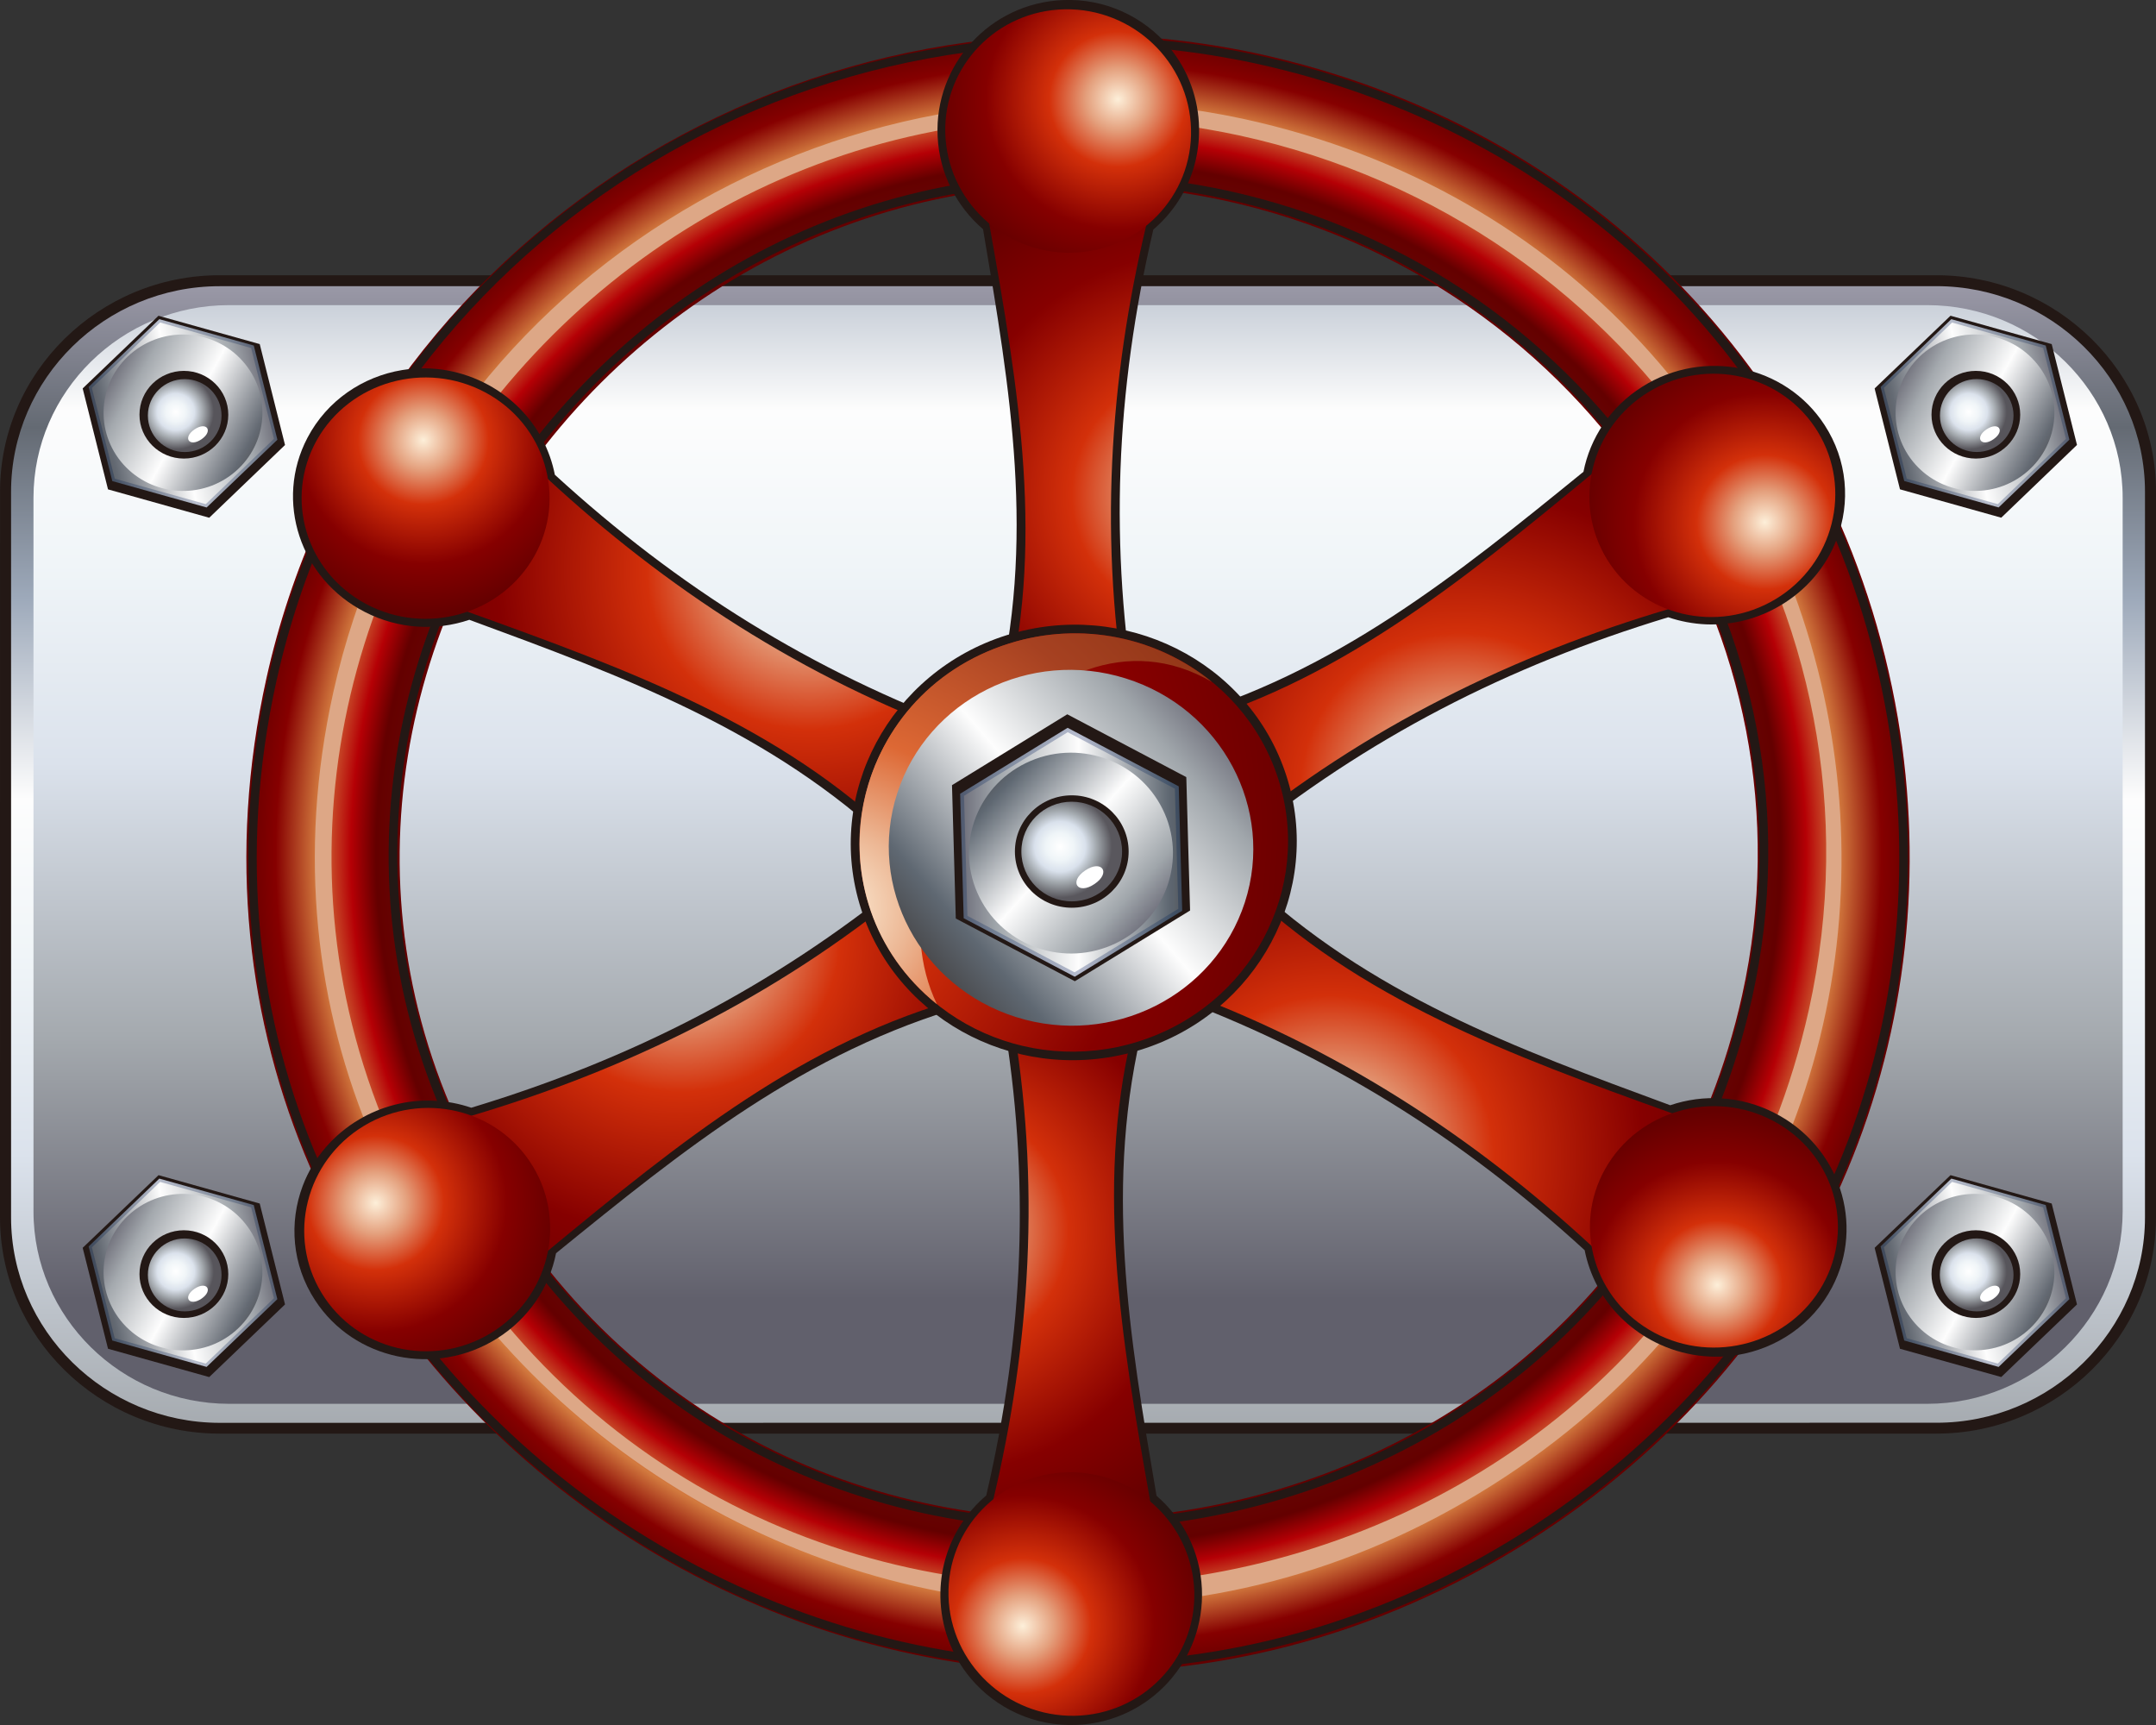 <?xml version="1.0" encoding="UTF-8" standalone="no"?>
<svg
   xmlns:a="http://ns.adobe.com/AdobeSVGViewerExtensions/3.0/"
   xmlns:dc="http://purl.org/dc/elements/1.1/"
   xmlns:cc="http://creativecommons.org/ns#"
   xmlns:rdf="http://www.w3.org/1999/02/22-rdf-syntax-ns#"
   xmlns:svg="http://www.w3.org/2000/svg"
   xmlns="http://www.w3.org/2000/svg"
   xmlns:sodipodi="http://sodipodi.sourceforge.net/DTD/sodipodi-0.dtd"
   xmlns:inkscape="http://www.inkscape.org/namespaces/inkscape"
   version="1.1"
   id="图层_1"
   x="0px"
   y="0px"
   width="45px"
   height="36px"
   viewBox="0 0 45 36"
   enable-background="new 0 0 45 36"
   xml:space="preserve"
   sodipodi:docname="工业管道_31-01.svg"><rect x="0" y="0" width="45" height="36" fill="#333333" stroke="none"/><defs
   id="defs623" /><sodipodi:namedview
   pagecolor="#ffffff"
   bordercolor="#666666"
   borderopacity="1"
   objecttolerance="10"
   gridtolerance="10"
   guidetolerance="10"
   inkscape:pageopacity="0"
   inkscape:pageshadow="2"
   inkscape:window-width="640"
   inkscape:window-height="480"
   id="namedview621" />
<g
   id="g618">
	<g
   id="g290">
		<path
   fill-rule="evenodd"
   clip-rule="evenodd"
   fill="#231815"
   d="M40.414,29.919H4.584C2.063,29.919,0,27.889,0,25.404    l0.001-15.146C0,7.777,2.064,5.744,4.585,5.744h35.829c2.521,0,4.586,2.032,4.586,4.515v15.146    C45,27.889,42.936,29.919,40.414,29.919z"
   id="path2" />
		<linearGradient
   id="SVGID_1_"
   gradientUnits="userSpaceOnUse"
   x1="22.5"
   y1="35.419"
   x2="22.5"
   y2="3.103">
			<stop
   offset="0"
   style="stop-color:#61606C"
   id="stop4" />
			<stop
   offset="0.17"
   style="stop-color:#A4A9AE"
   id="stop6" />
			<stop
   offset="0.35"
   style="stop-color:#DBE2EC"
   id="stop8" />
			<stop
   offset="0.48"
   style="stop-color:#F0F5F8"
   id="stop10" />
			<stop
   offset="0.58"
   style="stop-color:#FDFDFD"
   id="stop12" />
			<stop
   offset="0.71"
   style="stop-color:#9DA9BA"
   id="stop14" />
			<stop
   offset="0.82"
   style="stop-color:#646A73"
   id="stop16" />
			<stop
   offset="1"
   style="stop-color:#CEC5D9"
   id="stop18" />
			<a:midPointStop
   offset="0"
   style="stop-color:#61606C" />
			<a:midPointStop
   offset="0.5"
   style="stop-color:#61606C" />
			<a:midPointStop
   offset="0.17"
   style="stop-color:#A4A9AE" />
			<a:midPointStop
   offset="0.5"
   style="stop-color:#A4A9AE" />
			<a:midPointStop
   offset="0.35"
   style="stop-color:#DBE2EC" />
			<a:midPointStop
   offset="0.5"
   style="stop-color:#DBE2EC" />
			<a:midPointStop
   offset="0.48"
   style="stop-color:#F0F5F8" />
			<a:midPointStop
   offset="0.5"
   style="stop-color:#F0F5F8" />
			<a:midPointStop
   offset="0.58"
   style="stop-color:#FDFDFD" />
			<a:midPointStop
   offset="0.5"
   style="stop-color:#FDFDFD" />
			<a:midPointStop
   offset="0.71"
   style="stop-color:#9DA9BA" />
			<a:midPointStop
   offset="0.5"
   style="stop-color:#9DA9BA" />
			<a:midPointStop
   offset="0.82"
   style="stop-color:#646A73" />
			<a:midPointStop
   offset="0.5"
   style="stop-color:#646A73" />
			<a:midPointStop
   offset="1"
   style="stop-color:#CEC5D9" />
		</linearGradient>
		<path
   fill-rule="evenodd"
   clip-rule="evenodd"
   fill="url(#SVGID_1_)"
   d="M40.415,5.972L4.585,5.973    C2.191,5.972,0.232,7.9,0.231,10.26v15.145c0,2.358,1.961,4.287,4.355,4.289l35.83-0.002c2.395,0.002,4.354-1.929,4.354-4.287    V10.26C44.77,7.901,42.811,5.973,40.415,5.972z"
   id="path21" />
		<linearGradient
   id="SVGID_2_"
   gradientUnits="userSpaceOnUse"
   x1="22.5"
   y1="27.116"
   x2="22.5"
   y2="-4.864">
			<stop
   offset="0"
   style="stop-color:#61606C"
   id="stop23" />
			<stop
   offset="0.17"
   style="stop-color:#A4A9AE"
   id="stop25" />
			<stop
   offset="0.35"
   style="stop-color:#DBE2EC"
   id="stop27" />
			<stop
   offset="0.48"
   style="stop-color:#F0F5F8"
   id="stop29" />
			<stop
   offset="0.58"
   style="stop-color:#FDFDFD"
   id="stop31" />
			<stop
   offset="0.71"
   style="stop-color:#9DA9BA"
   id="stop33" />
			<stop
   offset="0.82"
   style="stop-color:#646A73"
   id="stop35" />
			<stop
   offset="1"
   style="stop-color:#CEC5D9"
   id="stop37" />
			<a:midPointStop
   offset="0"
   style="stop-color:#61606C" />
			<a:midPointStop
   offset="0.5"
   style="stop-color:#61606C" />
			<a:midPointStop
   offset="0.17"
   style="stop-color:#A4A9AE" />
			<a:midPointStop
   offset="0.5"
   style="stop-color:#A4A9AE" />
			<a:midPointStop
   offset="0.35"
   style="stop-color:#DBE2EC" />
			<a:midPointStop
   offset="0.5"
   style="stop-color:#DBE2EC" />
			<a:midPointStop
   offset="0.48"
   style="stop-color:#F0F5F8" />
			<a:midPointStop
   offset="0.5"
   style="stop-color:#F0F5F8" />
			<a:midPointStop
   offset="0.58"
   style="stop-color:#FDFDFD" />
			<a:midPointStop
   offset="0.5"
   style="stop-color:#FDFDFD" />
			<a:midPointStop
   offset="0.71"
   style="stop-color:#9DA9BA" />
			<a:midPointStop
   offset="0.5"
   style="stop-color:#9DA9BA" />
			<a:midPointStop
   offset="0.82"
   style="stop-color:#646A73" />
			<a:midPointStop
   offset="0.5"
   style="stop-color:#646A73" />
			<a:midPointStop
   offset="1"
   style="stop-color:#CEC5D9" />
		</linearGradient>
		<path
   fill-rule="evenodd"
   clip-rule="evenodd"
   fill="url(#SVGID_2_)"
   d="M40.224,29.297H4.779    c-2.244-0.002-4.081-1.807-4.08-4.018l0-14.894c0-2.209,1.836-4.017,4.081-4.017h35.445c2.243,0,4.079,1.808,4.079,4.017v14.894    C44.303,27.49,42.467,29.297,40.224,29.297z"
   id="path40" />
		<g
   id="g102">
			<g
   id="g83">
				<path
   fill-rule="evenodd"
   clip-rule="evenodd"
   fill="#231815"
   d="M39.128,8.106l1.583-1.517l2.112,0.592l0.528,2.105      l-1.581,1.518l-2.114-0.592l-0.009-0.038c-0.17-0.677-0.339-1.354-0.511-2.031L39.128,8.106z"
   id="path42" />
				<linearGradient
   id="SVGID_3_"
   gradientUnits="userSpaceOnUse"
   x1="43.231"
   y1="8.199"
   x2="38.794"
   y2="9.143">
					<stop
   offset="0"
   style="stop-color:#434A5D"
   id="stop44" />
					<stop
   offset="0.17"
   style="stop-color:#798394"
   id="stop46" />
					<stop
   offset="0.48"
   style="stop-color:#B9BFCE"
   id="stop48" />
					<stop
   offset="0.82"
   style="stop-color:#455164"
   id="stop50" />
					<stop
   offset="1"
   style="stop-color:#2B272C"
   id="stop52" />
					<a:midPointStop
   offset="0"
   style="stop-color:#434A5D" />
					<a:midPointStop
   offset="0.5"
   style="stop-color:#434A5D" />
					<a:midPointStop
   offset="0.17"
   style="stop-color:#798394" />
					<a:midPointStop
   offset="0.5"
   style="stop-color:#798394" />
					<a:midPointStop
   offset="0.48"
   style="stop-color:#B9BFCE" />
					<a:midPointStop
   offset="0.5"
   style="stop-color:#B9BFCE" />
					<a:midPointStop
   offset="0.82"
   style="stop-color:#455164" />
					<a:midPointStop
   offset="0.5"
   style="stop-color:#455164" />
					<a:midPointStop
   offset="1"
   style="stop-color:#2B272C" />
				</linearGradient>
				<path
   fill-rule="evenodd"
   clip-rule="evenodd"
   fill="url(#SVGID_3_)"
   d="M39.252,8.075l1.476-1.414l1.97,0.55l0.494,1.965      l-1.477,1.414l-1.97-0.551l-0.009-0.035c-0.158-0.632-0.316-1.264-0.477-1.896L39.252,8.075z"
   id="path55" />
				<linearGradient
   id="SVGID_4_"
   gradientUnits="userSpaceOnUse"
   x1="43.16"
   y1="8.215"
   x2="38.88"
   y2="9.125">
					<stop
   offset="0"
   style="stop-color:#61606C"
   id="stop57" />
					<stop
   offset="0.17"
   style="stop-color:#A4A9AE"
   id="stop59" />
					<stop
   offset="0.48"
   style="stop-color:#FDFDFD"
   id="stop61" />
					<stop
   offset="0.82"
   style="stop-color:#646A73"
   id="stop63" />
					<stop
   offset="1"
   style="stop-color:#3E3A39"
   id="stop65" />
					<a:midPointStop
   offset="0"
   style="stop-color:#61606C" />
					<a:midPointStop
   offset="0.5"
   style="stop-color:#61606C" />
					<a:midPointStop
   offset="0.17"
   style="stop-color:#A4A9AE" />
					<a:midPointStop
   offset="0.5"
   style="stop-color:#A4A9AE" />
					<a:midPointStop
   offset="0.48"
   style="stop-color:#FDFDFD" />
					<a:midPointStop
   offset="0.5"
   style="stop-color:#FDFDFD" />
					<a:midPointStop
   offset="0.82"
   style="stop-color:#646A73" />
					<a:midPointStop
   offset="0.5"
   style="stop-color:#646A73" />
					<a:midPointStop
   offset="1"
   style="stop-color:#3E3A39" />
				</linearGradient>
				<path
   fill-rule="evenodd"
   clip-rule="evenodd"
   fill="url(#SVGID_4_)"
   d="M39.32,8.095l1.424-1.363l1.901,0.53l0.476,1.896      l-1.423,1.363L39.797,9.99C39.616,9.268,39.509,8.838,39.32,8.095z"
   id="path68" />
				<linearGradient
   id="SVGID_5_"
   gradientUnits="userSpaceOnUse"
   x1="39.598"
   y1="7.712"
   x2="43.188"
   y2="9.702">
					<stop
   offset="0"
   style="stop-color:#61606C"
   id="stop70" />
					<stop
   offset="0.17"
   style="stop-color:#A4A9AE"
   id="stop72" />
					<stop
   offset="0.48"
   style="stop-color:#FDFDFD"
   id="stop74" />
					<stop
   offset="0.82"
   style="stop-color:#646A73"
   id="stop76" />
					<stop
   offset="1"
   style="stop-color:#3E3A39"
   id="stop78" />
					<a:midPointStop
   offset="0"
   style="stop-color:#61606C" />
					<a:midPointStop
   offset="0.5"
   style="stop-color:#61606C" />
					<a:midPointStop
   offset="0.17"
   style="stop-color:#A4A9AE" />
					<a:midPointStop
   offset="0.5"
   style="stop-color:#A4A9AE" />
					<a:midPointStop
   offset="0.48"
   style="stop-color:#FDFDFD" />
					<a:midPointStop
   offset="0.5"
   style="stop-color:#FDFDFD" />
					<a:midPointStop
   offset="0.82"
   style="stop-color:#646A73" />
					<a:midPointStop
   offset="0.5"
   style="stop-color:#646A73" />
					<a:midPointStop
   offset="1"
   style="stop-color:#3E3A39" />
				</linearGradient>
				<path
   fill-rule="evenodd"
   clip-rule="evenodd"
   fill="url(#SVGID_5_)"
   d="M42.251,9.892c-0.716,0.56-1.759,0.441-2.328-0.264      c-0.568-0.706-0.447-1.733,0.268-2.294c0.719-0.561,1.76-0.442,2.331,0.265C43.09,8.306,42.969,9.332,42.251,9.892z"
   id="path81" />
			</g>
			<ellipse
   fill-rule="evenodd"
   clip-rule="evenodd"
   fill="#231815"
   cx="41.24"
   cy="8.655"
   rx="0.926"
   ry="0.915"
   id="ellipse85" />
			
				<radialGradient
   id="SVGID_6_"
   cx="38.393"
   cy="8.529"
   r="0.783"
   gradientTransform="matrix(1.012 0 0 0.996 2.238 0.102)"
   gradientUnits="userSpaceOnUse">
				<stop
   offset="0"
   style="stop-color:#FFFFFF"
   id="stop87" />
				<stop
   offset="0.27"
   style="stop-color:#F0F5F8"
   id="stop89" />
				<stop
   offset="0.49"
   style="stop-color:#DBE2EC"
   id="stop91" />
				<stop
   offset="0.71"
   style="stop-color:#A4A9AE"
   id="stop93" />
				<stop
   offset="1"
   style="stop-color:#57555B"
   id="stop95" />
				<a:midPointStop
   offset="0"
   style="stop-color:#FFFFFF" />
				<a:midPointStop
   offset="0.5"
   style="stop-color:#FFFFFF" />
				<a:midPointStop
   offset="0.27"
   style="stop-color:#F0F5F8" />
				<a:midPointStop
   offset="0.5"
   style="stop-color:#F0F5F8" />
				<a:midPointStop
   offset="0.49"
   style="stop-color:#DBE2EC" />
				<a:midPointStop
   offset="0.5"
   style="stop-color:#DBE2EC" />
				<a:midPointStop
   offset="0.71"
   style="stop-color:#A4A9AE" />
				<a:midPointStop
   offset="0.5"
   style="stop-color:#A4A9AE" />
				<a:midPointStop
   offset="1"
   style="stop-color:#57555B" />
			</radialGradient>
			<ellipse
   fill-rule="evenodd"
   clip-rule="evenodd"
   fill="url(#SVGID_6_)"
   cx="41.258"
   cy="8.672"
   rx="0.768"
   ry="0.761"
   id="ellipse98" />
			<path
   fill-rule="evenodd"
   clip-rule="evenodd"
   fill="#FFFFFF"
   d="M41.606,9.168c0.254-0.174,0.11-0.38-0.146-0.206     C41.207,9.134,41.352,9.34,41.606,9.168z"
   id="path100" />
		</g>
		<g
   id="g164">
			<g
   id="g145">
				<path
   fill-rule="evenodd"
   clip-rule="evenodd"
   fill="#231815"
   d="M39.128,26.041l1.583-1.516l2.112,0.592l0.528,2.106      l-1.581,1.515l-2.114-0.59l-0.009-0.038c-0.169-0.679-0.339-1.355-0.51-2.03L39.128,26.041z"
   id="path104" />
				<linearGradient
   id="SVGID_7_"
   gradientUnits="userSpaceOnUse"
   x1="43.231"
   y1="26.134"
   x2="38.794"
   y2="27.077">
					<stop
   offset="0"
   style="stop-color:#434A5D"
   id="stop106" />
					<stop
   offset="0.17"
   style="stop-color:#798394"
   id="stop108" />
					<stop
   offset="0.48"
   style="stop-color:#B9BFCE"
   id="stop110" />
					<stop
   offset="0.82"
   style="stop-color:#455164"
   id="stop112" />
					<stop
   offset="1"
   style="stop-color:#2B272C"
   id="stop114" />
					<a:midPointStop
   offset="0"
   style="stop-color:#434A5D" />
					<a:midPointStop
   offset="0.5"
   style="stop-color:#434A5D" />
					<a:midPointStop
   offset="0.17"
   style="stop-color:#798394" />
					<a:midPointStop
   offset="0.5"
   style="stop-color:#798394" />
					<a:midPointStop
   offset="0.48"
   style="stop-color:#B9BFCE" />
					<a:midPointStop
   offset="0.5"
   style="stop-color:#B9BFCE" />
					<a:midPointStop
   offset="0.82"
   style="stop-color:#455164" />
					<a:midPointStop
   offset="0.5"
   style="stop-color:#455164" />
					<a:midPointStop
   offset="1"
   style="stop-color:#2B272C" />
				</linearGradient>
				<path
   fill-rule="evenodd"
   clip-rule="evenodd"
   fill="url(#SVGID_7_)"
   d="M39.251,26.013l1.478-1.416l1.969,0.552l0.494,1.964      l-1.477,1.414l-1.97-0.551l-0.009-0.036c-0.158-0.631-0.316-1.263-0.477-1.895L39.251,26.013z"
   id="path117" />
				<linearGradient
   id="SVGID_8_"
   gradientUnits="userSpaceOnUse"
   x1="43.159"
   y1="26.149"
   x2="38.879"
   y2="27.059">
					<stop
   offset="0"
   style="stop-color:#61606C"
   id="stop119" />
					<stop
   offset="0.17"
   style="stop-color:#A4A9AE"
   id="stop121" />
					<stop
   offset="0.48"
   style="stop-color:#FDFDFD"
   id="stop123" />
					<stop
   offset="0.82"
   style="stop-color:#646A73"
   id="stop125" />
					<stop
   offset="1"
   style="stop-color:#3E3A39"
   id="stop127" />
					<a:midPointStop
   offset="0"
   style="stop-color:#61606C" />
					<a:midPointStop
   offset="0.5"
   style="stop-color:#61606C" />
					<a:midPointStop
   offset="0.17"
   style="stop-color:#A4A9AE" />
					<a:midPointStop
   offset="0.5"
   style="stop-color:#A4A9AE" />
					<a:midPointStop
   offset="0.48"
   style="stop-color:#FDFDFD" />
					<a:midPointStop
   offset="0.5"
   style="stop-color:#FDFDFD" />
					<a:midPointStop
   offset="0.82"
   style="stop-color:#646A73" />
					<a:midPointStop
   offset="0.5"
   style="stop-color:#646A73" />
					<a:midPointStop
   offset="1"
   style="stop-color:#3E3A39" />
				</linearGradient>
				<path
   fill-rule="evenodd"
   clip-rule="evenodd"
   fill="url(#SVGID_8_)"
   d="M39.32,26.031l1.424-1.365l1.9,0.531l0.477,1.896      l-1.423,1.364l-1.901-0.529C39.616,27.204,39.509,26.772,39.32,26.031z"
   id="path130" />
				<linearGradient
   id="SVGID_9_"
   gradientUnits="userSpaceOnUse"
   x1="39.599"
   y1="25.648"
   x2="43.187"
   y2="27.638">
					<stop
   offset="0"
   style="stop-color:#61606C"
   id="stop132" />
					<stop
   offset="0.17"
   style="stop-color:#A4A9AE"
   id="stop134" />
					<stop
   offset="0.48"
   style="stop-color:#FDFDFD"
   id="stop136" />
					<stop
   offset="0.82"
   style="stop-color:#646A73"
   id="stop138" />
					<stop
   offset="1"
   style="stop-color:#3E3A39"
   id="stop140" />
					<a:midPointStop
   offset="0"
   style="stop-color:#61606C" />
					<a:midPointStop
   offset="0.5"
   style="stop-color:#61606C" />
					<a:midPointStop
   offset="0.17"
   style="stop-color:#A4A9AE" />
					<a:midPointStop
   offset="0.5"
   style="stop-color:#A4A9AE" />
					<a:midPointStop
   offset="0.48"
   style="stop-color:#FDFDFD" />
					<a:midPointStop
   offset="0.5"
   style="stop-color:#FDFDFD" />
					<a:midPointStop
   offset="0.82"
   style="stop-color:#646A73" />
					<a:midPointStop
   offset="0.5"
   style="stop-color:#646A73" />
					<a:midPointStop
   offset="1"
   style="stop-color:#3E3A39" />
				</linearGradient>
				<path
   fill-rule="evenodd"
   clip-rule="evenodd"
   fill="url(#SVGID_9_)"
   d="M42.25,27.827c-0.715,0.56-1.758,0.442-2.327-0.265      c-0.568-0.706-0.447-1.731,0.268-2.293c0.719-0.56,1.76-0.442,2.33,0.266C43.089,26.239,42.969,27.266,42.25,27.827z"
   id="path143" />
			</g>
			<ellipse
   fill-rule="evenodd"
   clip-rule="evenodd"
   fill="#231815"
   cx="41.24"
   cy="26.59"
   rx="0.926"
   ry="0.915"
   id="ellipse147" />
			
				<radialGradient
   id="SVGID_10_"
   cx="38.393"
   cy="26.539"
   r="0.783"
   gradientTransform="matrix(1.012 0 0 0.996 2.238 0.102)"
   gradientUnits="userSpaceOnUse">
				<stop
   offset="0"
   style="stop-color:#FFFFFF"
   id="stop149" />
				<stop
   offset="0.27"
   style="stop-color:#F0F5F8"
   id="stop151" />
				<stop
   offset="0.49"
   style="stop-color:#DBE2EC"
   id="stop153" />
				<stop
   offset="0.71"
   style="stop-color:#A4A9AE"
   id="stop155" />
				<stop
   offset="1"
   style="stop-color:#57555B"
   id="stop157" />
				<a:midPointStop
   offset="0"
   style="stop-color:#FFFFFF" />
				<a:midPointStop
   offset="0.5"
   style="stop-color:#FFFFFF" />
				<a:midPointStop
   offset="0.27"
   style="stop-color:#F0F5F8" />
				<a:midPointStop
   offset="0.5"
   style="stop-color:#F0F5F8" />
				<a:midPointStop
   offset="0.49"
   style="stop-color:#DBE2EC" />
				<a:midPointStop
   offset="0.5"
   style="stop-color:#DBE2EC" />
				<a:midPointStop
   offset="0.71"
   style="stop-color:#A4A9AE" />
				<a:midPointStop
   offset="0.5"
   style="stop-color:#A4A9AE" />
				<a:midPointStop
   offset="1"
   style="stop-color:#57555B" />
			</radialGradient>
			<path
   fill-rule="evenodd"
   clip-rule="evenodd"
   fill="url(#SVGID_10_)"
   d="M41.257,27.368c0.425,0.001,0.769-0.338,0.769-0.761     c0-0.417-0.344-0.762-0.768-0.762c-0.427,0-0.771,0.341-0.771,0.759C40.487,27.025,40.832,27.367,41.257,27.368z"
   id="path160" />
			<path
   fill-rule="evenodd"
   clip-rule="evenodd"
   fill="#FFFFFF"
   d="M41.607,27.103c0.253-0.173,0.109-0.381-0.146-0.205     C41.207,27.069,41.352,27.273,41.607,27.103z"
   id="path162" />
		</g>
		<g
   id="g226">
			<g
   id="g207">
				<path
   fill-rule="evenodd"
   clip-rule="evenodd"
   fill="#231815"
   d="M1.726,26.041l1.583-1.516l2.112,0.592l0.528,2.106      l-1.582,1.516l-2.112-0.591l-0.01-0.038c-0.169-0.679-0.339-1.355-0.51-2.032L1.726,26.041z"
   id="path166" />
				<linearGradient
   id="SVGID_11_"
   gradientUnits="userSpaceOnUse"
   x1="5.829"
   y1="26.135"
   x2="1.393"
   y2="27.078">
					<stop
   offset="0"
   style="stop-color:#434A5D"
   id="stop168" />
					<stop
   offset="0.17"
   style="stop-color:#798394"
   id="stop170" />
					<stop
   offset="0.48"
   style="stop-color:#B9BFCE"
   id="stop172" />
					<stop
   offset="0.82"
   style="stop-color:#455164"
   id="stop174" />
					<stop
   offset="1"
   style="stop-color:#2B272C"
   id="stop176" />
					<a:midPointStop
   offset="0"
   style="stop-color:#434A5D" />
					<a:midPointStop
   offset="0.5"
   style="stop-color:#434A5D" />
					<a:midPointStop
   offset="0.17"
   style="stop-color:#798394" />
					<a:midPointStop
   offset="0.5"
   style="stop-color:#798394" />
					<a:midPointStop
   offset="0.48"
   style="stop-color:#B9BFCE" />
					<a:midPointStop
   offset="0.5"
   style="stop-color:#B9BFCE" />
					<a:midPointStop
   offset="0.82"
   style="stop-color:#455164" />
					<a:midPointStop
   offset="0.5"
   style="stop-color:#455164" />
					<a:midPointStop
   offset="1"
   style="stop-color:#2B272C" />
				</linearGradient>
				<path
   fill-rule="evenodd"
   clip-rule="evenodd"
   fill="url(#SVGID_11_)"
   d="M1.85,26.013l1.475-1.416l1.971,0.552l0.493,1.964      l-1.477,1.414l-1.97-0.551l-0.008-0.036c-0.158-0.631-0.316-1.263-0.476-1.895L1.85,26.013z"
   id="path179" />
				<linearGradient
   id="SVGID_12_"
   gradientUnits="userSpaceOnUse"
   x1="5.759"
   y1="26.149"
   x2="1.478"
   y2="27.059">
					<stop
   offset="0"
   style="stop-color:#61606C"
   id="stop181" />
					<stop
   offset="0.17"
   style="stop-color:#A4A9AE"
   id="stop183" />
					<stop
   offset="0.48"
   style="stop-color:#FDFDFD"
   id="stop185" />
					<stop
   offset="0.82"
   style="stop-color:#646A73"
   id="stop187" />
					<stop
   offset="1"
   style="stop-color:#3E3A39"
   id="stop189" />
					<a:midPointStop
   offset="0"
   style="stop-color:#61606C" />
					<a:midPointStop
   offset="0.5"
   style="stop-color:#61606C" />
					<a:midPointStop
   offset="0.17"
   style="stop-color:#A4A9AE" />
					<a:midPointStop
   offset="0.5"
   style="stop-color:#A4A9AE" />
					<a:midPointStop
   offset="0.48"
   style="stop-color:#FDFDFD" />
					<a:midPointStop
   offset="0.5"
   style="stop-color:#FDFDFD" />
					<a:midPointStop
   offset="0.82"
   style="stop-color:#646A73" />
					<a:midPointStop
   offset="0.5"
   style="stop-color:#646A73" />
					<a:midPointStop
   offset="1"
   style="stop-color:#3E3A39" />
				</linearGradient>
				<path
   fill-rule="evenodd"
   clip-rule="evenodd"
   fill="url(#SVGID_12_)"
   d="M1.918,26.031l1.424-1.365l1.9,0.531l0.476,1.896      l-1.423,1.364l-1.901-0.529C2.215,27.204,2.107,26.772,1.918,26.031z"
   id="path192" />
				<linearGradient
   id="SVGID_13_"
   gradientUnits="userSpaceOnUse"
   x1="2.196"
   y1="25.648"
   x2="5.786"
   y2="27.639">
					<stop
   offset="0"
   style="stop-color:#61606C"
   id="stop194" />
					<stop
   offset="0.17"
   style="stop-color:#A4A9AE"
   id="stop196" />
					<stop
   offset="0.48"
   style="stop-color:#FDFDFD"
   id="stop198" />
					<stop
   offset="0.82"
   style="stop-color:#646A73"
   id="stop200" />
					<stop
   offset="1"
   style="stop-color:#3E3A39"
   id="stop202" />
					<a:midPointStop
   offset="0"
   style="stop-color:#61606C" />
					<a:midPointStop
   offset="0.5"
   style="stop-color:#61606C" />
					<a:midPointStop
   offset="0.17"
   style="stop-color:#A4A9AE" />
					<a:midPointStop
   offset="0.5"
   style="stop-color:#A4A9AE" />
					<a:midPointStop
   offset="0.48"
   style="stop-color:#FDFDFD" />
					<a:midPointStop
   offset="0.5"
   style="stop-color:#FDFDFD" />
					<a:midPointStop
   offset="0.82"
   style="stop-color:#646A73" />
					<a:midPointStop
   offset="0.5"
   style="stop-color:#646A73" />
					<a:midPointStop
   offset="1"
   style="stop-color:#3E3A39" />
				</linearGradient>
				<path
   fill-rule="evenodd"
   clip-rule="evenodd"
   fill="url(#SVGID_13_)"
   d="M4.85,27.827c-0.717,0.562-1.759,0.442-2.33-0.265      c-0.568-0.706-0.448-1.731,0.27-2.293c0.718-0.56,1.759-0.442,2.328,0.266C5.687,26.239,5.566,27.266,4.85,27.827z"
   id="path205" />
			</g>
			<ellipse
   fill-rule="evenodd"
   clip-rule="evenodd"
   fill="#231815"
   cx="3.838"
   cy="26.59"
   rx="0.927"
   ry="0.915"
   id="ellipse209" />
			
				<radialGradient
   id="SVGID_14_"
   cx="1.416"
   cy="26.539"
   r="0.783"
   gradientTransform="matrix(1.012 0 0 0.996 2.238 0.102)"
   gradientUnits="userSpaceOnUse">
				<stop
   offset="0"
   style="stop-color:#FFFFFF"
   id="stop211" />
				<stop
   offset="0.27"
   style="stop-color:#F0F5F8"
   id="stop213" />
				<stop
   offset="0.49"
   style="stop-color:#DBE2EC"
   id="stop215" />
				<stop
   offset="0.71"
   style="stop-color:#A4A9AE"
   id="stop217" />
				<stop
   offset="1"
   style="stop-color:#57555B"
   id="stop219" />
				<a:midPointStop
   offset="0"
   style="stop-color:#FFFFFF" />
				<a:midPointStop
   offset="0.5"
   style="stop-color:#FFFFFF" />
				<a:midPointStop
   offset="0.27"
   style="stop-color:#F0F5F8" />
				<a:midPointStop
   offset="0.5"
   style="stop-color:#F0F5F8" />
				<a:midPointStop
   offset="0.49"
   style="stop-color:#DBE2EC" />
				<a:midPointStop
   offset="0.5"
   style="stop-color:#DBE2EC" />
				<a:midPointStop
   offset="0.71"
   style="stop-color:#A4A9AE" />
				<a:midPointStop
   offset="0.5"
   style="stop-color:#A4A9AE" />
				<a:midPointStop
   offset="1"
   style="stop-color:#57555B" />
			</radialGradient>
			<ellipse
   fill-rule="evenodd"
   clip-rule="evenodd"
   fill="url(#SVGID_14_)"
   cx="3.855"
   cy="26.607"
   rx="0.769"
   ry="0.761"
   id="ellipse222" />
			<path
   fill-rule="evenodd"
   clip-rule="evenodd"
   fill="#FFFFFF"
   d="M4.205,27.103c0.253-0.173,0.111-0.379-0.145-0.207     C3.805,27.069,3.949,27.273,4.205,27.103z"
   id="path224" />
		</g>
		<g
   id="g288">
			<g
   id="g269">
				<path
   fill-rule="evenodd"
   clip-rule="evenodd"
   fill="#231815"
   d="M1.726,8.106L3.308,6.59l2.113,0.591l0.528,2.106l-1.582,1.518      l-2.113-0.592l-0.009-0.038c-0.169-0.677-0.339-1.354-0.51-2.031L1.726,8.106z"
   id="path228" />
				<linearGradient
   id="SVGID_15_"
   gradientUnits="userSpaceOnUse"
   x1="5.829"
   y1="8.198"
   x2="1.393"
   y2="9.141">
					<stop
   offset="0"
   style="stop-color:#434A5D"
   id="stop230" />
					<stop
   offset="0.17"
   style="stop-color:#798394"
   id="stop232" />
					<stop
   offset="0.48"
   style="stop-color:#B9BFCE"
   id="stop234" />
					<stop
   offset="0.82"
   style="stop-color:#455164"
   id="stop236" />
					<stop
   offset="1"
   style="stop-color:#2B272C"
   id="stop238" />
					<a:midPointStop
   offset="0"
   style="stop-color:#434A5D" />
					<a:midPointStop
   offset="0.5"
   style="stop-color:#434A5D" />
					<a:midPointStop
   offset="0.17"
   style="stop-color:#798394" />
					<a:midPointStop
   offset="0.5"
   style="stop-color:#798394" />
					<a:midPointStop
   offset="0.48"
   style="stop-color:#B9BFCE" />
					<a:midPointStop
   offset="0.5"
   style="stop-color:#B9BFCE" />
					<a:midPointStop
   offset="0.82"
   style="stop-color:#455164" />
					<a:midPointStop
   offset="0.5"
   style="stop-color:#455164" />
					<a:midPointStop
   offset="1"
   style="stop-color:#2B272C" />
				</linearGradient>
				<path
   fill-rule="evenodd"
   clip-rule="evenodd"
   fill="url(#SVGID_15_)"
   d="M1.85,8.075l1.476-1.414l1.971,0.55L5.79,9.177      l-1.477,1.414l-1.97-0.551l-0.008-0.035C2.176,9.373,2.018,8.741,1.858,8.109L1.85,8.075z"
   id="path241" />
				<linearGradient
   id="SVGID_16_"
   gradientUnits="userSpaceOnUse"
   x1="5.758"
   y1="8.213"
   x2="1.477"
   y2="9.123">
					<stop
   offset="0"
   style="stop-color:#61606C"
   id="stop243" />
					<stop
   offset="0.17"
   style="stop-color:#A4A9AE"
   id="stop245" />
					<stop
   offset="0.48"
   style="stop-color:#FDFDFD"
   id="stop247" />
					<stop
   offset="0.82"
   style="stop-color:#646A73"
   id="stop249" />
					<stop
   offset="1"
   style="stop-color:#3E3A39"
   id="stop251" />
					<a:midPointStop
   offset="0"
   style="stop-color:#61606C" />
					<a:midPointStop
   offset="0.5"
   style="stop-color:#61606C" />
					<a:midPointStop
   offset="0.17"
   style="stop-color:#A4A9AE" />
					<a:midPointStop
   offset="0.5"
   style="stop-color:#A4A9AE" />
					<a:midPointStop
   offset="0.48"
   style="stop-color:#FDFDFD" />
					<a:midPointStop
   offset="0.5"
   style="stop-color:#FDFDFD" />
					<a:midPointStop
   offset="0.82"
   style="stop-color:#646A73" />
					<a:midPointStop
   offset="0.5"
   style="stop-color:#646A73" />
					<a:midPointStop
   offset="1"
   style="stop-color:#3E3A39" />
				</linearGradient>
				<path
   fill-rule="evenodd"
   clip-rule="evenodd"
   fill="url(#SVGID_16_)"
   d="M1.918,8.095l1.424-1.364l1.9,0.532l0.476,1.895      l-1.423,1.363L2.395,9.99C2.215,9.268,2.107,8.839,1.918,8.095z"
   id="path254" />
				<linearGradient
   id="SVGID_17_"
   gradientUnits="userSpaceOnUse"
   x1="2.196"
   y1="7.713"
   x2="5.785"
   y2="9.703">
					<stop
   offset="0"
   style="stop-color:#61606C"
   id="stop256" />
					<stop
   offset="0.17"
   style="stop-color:#A4A9AE"
   id="stop258" />
					<stop
   offset="0.48"
   style="stop-color:#FDFDFD"
   id="stop260" />
					<stop
   offset="0.82"
   style="stop-color:#646A73"
   id="stop262" />
					<stop
   offset="1"
   style="stop-color:#3E3A39"
   id="stop264" />
					<a:midPointStop
   offset="0"
   style="stop-color:#61606C" />
					<a:midPointStop
   offset="0.5"
   style="stop-color:#61606C" />
					<a:midPointStop
   offset="0.17"
   style="stop-color:#A4A9AE" />
					<a:midPointStop
   offset="0.5"
   style="stop-color:#A4A9AE" />
					<a:midPointStop
   offset="0.48"
   style="stop-color:#FDFDFD" />
					<a:midPointStop
   offset="0.5"
   style="stop-color:#FDFDFD" />
					<a:midPointStop
   offset="0.82"
   style="stop-color:#646A73" />
					<a:midPointStop
   offset="0.5"
   style="stop-color:#646A73" />
					<a:midPointStop
   offset="1"
   style="stop-color:#3E3A39" />
				</linearGradient>
				<path
   fill-rule="evenodd"
   clip-rule="evenodd"
   fill="url(#SVGID_17_)"
   d="M4.85,9.892c-0.717,0.561-1.759,0.441-2.33-0.264      C1.952,8.922,2.073,7.895,2.79,7.334c0.717-0.56,1.759-0.441,2.328,0.265C5.688,8.305,5.567,9.332,4.85,9.892z"
   id="path267" />
			</g>
			<ellipse
   fill-rule="evenodd"
   clip-rule="evenodd"
   fill="#231815"
   cx="3.838"
   cy="8.655"
   rx="0.927"
   ry="0.915"
   id="ellipse271" />
			
				<radialGradient
   id="SVGID_18_"
   cx="1.415"
   cy="8.529"
   r="0.784"
   gradientTransform="matrix(1.012 0 0 0.996 2.238 0.102)"
   gradientUnits="userSpaceOnUse">
				<stop
   offset="0"
   style="stop-color:#FFFFFF"
   id="stop273" />
				<stop
   offset="0.27"
   style="stop-color:#F0F5F8"
   id="stop275" />
				<stop
   offset="0.49"
   style="stop-color:#DBE2EC"
   id="stop277" />
				<stop
   offset="0.71"
   style="stop-color:#A4A9AE"
   id="stop279" />
				<stop
   offset="1"
   style="stop-color:#57555B"
   id="stop281" />
				<a:midPointStop
   offset="0"
   style="stop-color:#FFFFFF" />
				<a:midPointStop
   offset="0.5"
   style="stop-color:#FFFFFF" />
				<a:midPointStop
   offset="0.27"
   style="stop-color:#F0F5F8" />
				<a:midPointStop
   offset="0.5"
   style="stop-color:#F0F5F8" />
				<a:midPointStop
   offset="0.49"
   style="stop-color:#DBE2EC" />
				<a:midPointStop
   offset="0.5"
   style="stop-color:#DBE2EC" />
				<a:midPointStop
   offset="0.71"
   style="stop-color:#A4A9AE" />
				<a:midPointStop
   offset="0.5"
   style="stop-color:#A4A9AE" />
				<a:midPointStop
   offset="1"
   style="stop-color:#57555B" />
			</radialGradient>
			<ellipse
   fill-rule="evenodd"
   clip-rule="evenodd"
   fill="url(#SVGID_18_)"
   cx="3.855"
   cy="8.673"
   rx="0.769"
   ry="0.761"
   id="ellipse284" />
			<path
   fill-rule="evenodd"
   clip-rule="evenodd"
   fill="#FFFFFF"
   d="M4.205,9.168c0.253-0.174,0.11-0.38-0.145-0.207     C3.805,9.134,3.949,9.34,4.205,9.168z"
   id="path286" />
		</g>
	</g>
	<g
   id="g616">
		<g
   id="g593">
			<g
   id="g313">
				<path
   fill-rule="evenodd"
   clip-rule="evenodd"
   fill="#640000"
   d="M26.227,1.113c7.045,1.528,12.189,6.869,13.385,13.871      c0.539,3.174,0.197,6.459-1.054,9.436c-1.356,3.236-3.678,5.872-6.663,7.755c-12.937,8.164-29.615-3.231-26.334-18.02      C7.603,4.958,16.891-0.875,26.227,1.113L26.227,1.113z M25.545,4.183C13.314,1.58,3.825,14.933,10.599,25.323      c6.781,10.398,23.083,7.523,25.763-4.552C38.026,13.266,33.154,5.834,25.545,4.183z"
   id="path292" />
				<path
   fill-rule="evenodd"
   clip-rule="evenodd"
   fill="#231815"
   d="M26.219,1.146C33.25,2.67,38.383,8,39.576,14.989      c0.538,3.165,0.197,6.443-1.051,9.414c-1.355,3.229-3.67,5.857-6.65,7.738c-6.035,3.808-13.532,3.582-19.364-0.493      c-5.742-4.013-8.419-10.7-6.914-17.489c0.973-4.381,3.626-8.17,7.441-10.622C16.93,1.035,21.676,0.179,26.219,1.146      L26.219,1.146z M25.554,4.146c-5.842-1.242-11.585,1.1-14.87,6c-3.139,4.681-3.197,10.468-0.115,15.195      c6.798,10.425,23.143,7.542,25.828-4.563C38.068,13.252,33.182,5.802,25.554,4.146z"
   id="path294" />
				
					<radialGradient
   id="SVGID_19_"
   cx="20.032"
   cy="17.782"
   r="17.254"
   gradientTransform="matrix(1.012 0 0 0.996 2.238 0.102)"
   gradientUnits="userSpaceOnUse">
					<stop
   offset="0"
   style="stop-color:#B47736"
   id="stop296" />
					<stop
   offset="0.84"
   style="stop-color:#640000"
   id="stop298" />
					<stop
   offset="0.87"
   style="stop-color:#B50005"
   id="stop300" />
					<stop
   offset="0.91"
   style="stop-color:#D37B3F"
   id="stop302" />
					<stop
   offset="0.96"
   style="stop-color:#860000"
   id="stop304" />
					<stop
   offset="1"
   style="stop-color:#640000"
   id="stop306" />
					<a:midPointStop
   offset="0"
   style="stop-color:#B47736" />
					<a:midPointStop
   offset="0.5"
   style="stop-color:#B47736" />
					<a:midPointStop
   offset="0.84"
   style="stop-color:#640000" />
					<a:midPointStop
   offset="0.5"
   style="stop-color:#640000" />
					<a:midPointStop
   offset="0.87"
   style="stop-color:#B50005" />
					<a:midPointStop
   offset="0.5"
   style="stop-color:#B50005" />
					<a:midPointStop
   offset="0.91"
   style="stop-color:#D37B3F" />
					<a:midPointStop
   offset="0.5"
   style="stop-color:#D37B3F" />
					<a:midPointStop
   offset="0.96"
   style="stop-color:#860000" />
					<a:midPointStop
   offset="0.5"
   style="stop-color:#860000" />
					<a:midPointStop
   offset="1"
   style="stop-color:#640000" />
				</radialGradient>
				<path
   fill-rule="evenodd"
   clip-rule="evenodd"
   fill="url(#SVGID_19_)"
   d="M26.181,1.319C16.925-0.651,7.794,5.09,5.773,14.198      C2.53,28.812,18.98,40.069,31.778,31.991c2.95-1.862,5.239-4.462,6.581-7.655c1.234-2.939,1.572-6.185,1.039-9.319      C38.219,8.105,33.145,2.829,26.181,1.319L26.181,1.319z M25.592,3.973L25.592,3.973c7.758,1.682,12.678,9.202,10.98,16.842      C33.852,33.076,17.305,36,10.417,25.436C3.524,14.862,13.118,1.319,25.592,3.973z"
   id="path309" />
				<path
   fill-rule="evenodd"
   clip-rule="evenodd"
   fill="#DDA786"
   d="M25.933,2.477C17.328,0.645,8.835,5.982,6.956,14.452      C3.941,28.026,19.252,38.502,31.137,31C43.045,23.486,39.729,5.469,25.933,2.477L25.933,2.477z M25.855,2.824L25.855,2.824      c8.404,1.821,13.737,9.967,11.9,18.248C34.81,34.34,16.868,37.512,9.414,26.078C1.948,14.625,12.357-0.051,25.855,2.824z"
   id="path311" />
			</g>
			<g
   id="g591">
				<g
   id="g345">
					<path
   fill-rule="evenodd"
   clip-rule="evenodd"
   fill="#231815"
   d="M23.883,21.302c0.072-0.837-2.973-1.047-2.952-0.121       c0.578,3.424,0.44,6.647-0.346,10.029c-0.203,0.172-0.381,0.375-0.526,0.6c-0.297,0.461-0.44,0.99-0.431,1.518       c0.01,0.604,0.221,1.207,0.627,1.692c0.529,0.632,1.339,1.019,2.229,0.978c1.51-0.068,2.672-1.344,2.602-2.844       c-0.035-0.776-0.398-1.464-0.947-1.938C23.572,27.876,23.025,24.698,23.883,21.302z"
   id="path315" />
					<g
   id="g343">
						
							<radialGradient
   id="SVGID_20_"
   cx="17.179"
   cy="25.681"
   r="7.169"
   gradientTransform="matrix(1.012 0 0 0.996 2.238 0.102)"
   gradientUnits="userSpaceOnUse">
							<stop
   offset="0"
   style="stop-color:#FDEFD9"
   id="stop317" />
							<stop
   offset="0.17"
   style="stop-color:#E4A07D"
   id="stop319" />
							<stop
   offset="0.37"
   style="stop-color:#D3300A"
   id="stop321" />
							<stop
   offset="0.71"
   style="stop-color:#860000"
   id="stop323" />
							<stop
   offset="1"
   style="stop-color:#640000"
   id="stop325" />
							<a:midPointStop
   offset="0"
   style="stop-color:#FDEFD9" />
							<a:midPointStop
   offset="0.5"
   style="stop-color:#FDEFD9" />
							<a:midPointStop
   offset="0.17"
   style="stop-color:#E4A07D" />
							<a:midPointStop
   offset="0.5"
   style="stop-color:#E4A07D" />
							<a:midPointStop
   offset="0.37"
   style="stop-color:#D3300A" />
							<a:midPointStop
   offset="0.5"
   style="stop-color:#D3300A" />
							<a:midPointStop
   offset="0.71"
   style="stop-color:#860000" />
							<a:midPointStop
   offset="0.5"
   style="stop-color:#860000" />
							<a:midPointStop
   offset="1"
   style="stop-color:#640000" />
						</radialGradient>
						<path
   fill-rule="evenodd"
   clip-rule="evenodd"
   fill="url(#SVGID_20_)"
   d="M21.11,21.146c0.629,3.534,0.386,6.951-0.38,10.159        c1.305-0.718,1.929-0.708,3.282,0.049c-0.626-3.508-1.185-6.788-0.304-10.086C23.748,20.829,21.099,20.635,21.11,21.146z"
   id="path328" />
						
							<radialGradient
   id="SVGID_21_"
   cx="18.881"
   cy="33.966"
   r="3.832"
   gradientTransform="matrix(1.012 0 0 0.996 2.238 0.102)"
   gradientUnits="userSpaceOnUse">
							<stop
   offset="0"
   style="stop-color:#FDEFD9"
   id="stop330" />
							<stop
   offset="0.17"
   style="stop-color:#E4A07D"
   id="stop332" />
							<stop
   offset="0.37"
   style="stop-color:#D3300A"
   id="stop334" />
							<stop
   offset="0.71"
   style="stop-color:#860000"
   id="stop336" />
							<stop
   offset="1"
   style="stop-color:#640000"
   id="stop338" />
							<a:midPointStop
   offset="0"
   style="stop-color:#FDEFD9" />
							<a:midPointStop
   offset="0.5"
   style="stop-color:#FDEFD9" />
							<a:midPointStop
   offset="0.17"
   style="stop-color:#E4A07D" />
							<a:midPointStop
   offset="0.5"
   style="stop-color:#E4A07D" />
							<a:midPointStop
   offset="0.37"
   style="stop-color:#D3300A" />
							<a:midPointStop
   offset="0.5"
   style="stop-color:#D3300A" />
							<a:midPointStop
   offset="0.71"
   style="stop-color:#860000" />
							<a:midPointStop
   offset="0.5"
   style="stop-color:#860000" />
							<a:midPointStop
   offset="1"
   style="stop-color:#640000" />
						</radialGradient>
						<path
   fill-rule="evenodd"
   clip-rule="evenodd"
   fill="url(#SVGID_21_)"
   d="M19.797,33.31c-0.037-1.404,1.081-2.56,2.496-2.584        c1.416-0.023,2.595,1.094,2.635,2.497c0.035,1.401-1.082,2.559-2.5,2.585C21.013,35.829,19.835,34.713,19.797,33.31z"
   id="path341" />
					</g>
				</g>
				<g
   id="g377">
					<path
   fill-rule="evenodd"
   clip-rule="evenodd"
   fill="#231815"
   d="M26.01,18.326c-0.701-0.481-2.406,2.01-1.582,2.455       c3.299,1.22,6.066,2.949,8.647,5.31c0.051,0.26,0.141,0.512,0.265,0.748c0.258,0.483,0.652,0.871,1.121,1.127       c0.537,0.294,1.172,0.414,1.803,0.312c0.819-0.136,1.566-0.632,1.975-1.413c0.693-1.32,0.153-2.947-1.201-3.638       c-0.702-0.36-1.487-0.396-2.177-0.161C31.637,21.878,28.568,20.754,26.01,18.326z"
   id="path347" />
					<g
   id="g375">
						
							<radialGradient
   id="SVGID_22_"
   cx="25.237"
   cy="24.117"
   r="9.086"
   gradientTransform="matrix(1.012 0 0 0.996 2.238 0.102)"
   gradientUnits="userSpaceOnUse">
							<stop
   offset="0"
   style="stop-color:#FDEFD9"
   id="stop349" />
							<stop
   offset="0.17"
   style="stop-color:#E4A07D"
   id="stop351" />
							<stop
   offset="0.37"
   style="stop-color:#D3300A"
   id="stop353" />
							<stop
   offset="0.71"
   style="stop-color:#860000"
   id="stop355" />
							<stop
   offset="1"
   style="stop-color:#640000"
   id="stop357" />
							<a:midPointStop
   offset="0"
   style="stop-color:#FDEFD9" />
							<a:midPointStop
   offset="0.5"
   style="stop-color:#FDEFD9" />
							<a:midPointStop
   offset="0.17"
   style="stop-color:#E4A07D" />
							<a:midPointStop
   offset="0.5"
   style="stop-color:#E4A07D" />
							<a:midPointStop
   offset="0.37"
   style="stop-color:#D3300A" />
							<a:midPointStop
   offset="0.5"
   style="stop-color:#D3300A" />
							<a:midPointStop
   offset="0.71"
   style="stop-color:#860000" />
							<a:midPointStop
   offset="0.5"
   style="stop-color:#860000" />
							<a:midPointStop
   offset="1"
   style="stop-color:#640000" />
						</radialGradient>
						<path
   fill-rule="evenodd"
   clip-rule="evenodd"
   fill="url(#SVGID_22_)"
   d="M24.485,20.612c3.423,1.23,6.309,3.145,8.747,5.402        c0.021-1.472,0.342-1.999,1.684-2.774c-3.396-1.22-6.563-2.384-9.023-4.783C25.525,18.202,24.031,20.365,24.485,20.612z"
   id="path360" />
						
							<radialGradient
   id="SVGID_23_"
   cx="33.205"
   cy="26.822"
   r="3.65"
   gradientTransform="matrix(1.012 0 0 0.996 2.238 0.102)"
   gradientUnits="userSpaceOnUse">
							<stop
   offset="0"
   style="stop-color:#FDEFD9"
   id="stop362" />
							<stop
   offset="0.17"
   style="stop-color:#E4A07D"
   id="stop364" />
							<stop
   offset="0.37"
   style="stop-color:#D3300A"
   id="stop366" />
							<stop
   offset="0.71"
   style="stop-color:#860000"
   id="stop368" />
							<stop
   offset="1"
   style="stop-color:#640000"
   id="stop370" />
							<a:midPointStop
   offset="0"
   style="stop-color:#FDEFD9" />
							<a:midPointStop
   offset="0.5"
   style="stop-color:#FDEFD9" />
							<a:midPointStop
   offset="0.17"
   style="stop-color:#E4A07D" />
							<a:midPointStop
   offset="0.5"
   style="stop-color:#E4A07D" />
							<a:midPointStop
   offset="0.37"
   style="stop-color:#D3300A" />
							<a:midPointStop
   offset="0.5"
   style="stop-color:#D3300A" />
							<a:midPointStop
   offset="0.71"
   style="stop-color:#860000" />
							<a:midPointStop
   offset="0.5"
   style="stop-color:#860000" />
							<a:midPointStop
   offset="1"
   style="stop-color:#640000" />
						</radialGradient>
						<path
   fill-rule="evenodd"
   clip-rule="evenodd"
   fill="url(#SVGID_23_)"
   d="M34.529,27.813c-1.252-0.671-1.712-2.201-1.025-3.42        c0.689-1.22,2.26-1.666,3.514-0.997c1.253,0.67,1.711,2.202,1.024,3.422C37.354,28.036,35.782,28.481,34.529,27.813z"
   id="path373" />
					</g>
				</g>
				<g
   id="g409">
					<path
   fill-rule="evenodd"
   clip-rule="evenodd"
   fill="#231815"
   d="M24.455,15.023c-0.772,0.358,0.565,3.059,1.37,2.578       c2.722-2.205,5.627-3.697,8.994-4.719c0.253,0.086,0.521,0.136,0.79,0.148c0.555,0.022,1.092-0.121,1.551-0.394       c0.528-0.311,0.952-0.792,1.175-1.38c0.292-0.768,0.228-1.65-0.255-2.39c-0.814-1.251-2.517-1.605-3.801-0.796       c-0.667,0.42-1.09,1.072-1.229,1.776C30.395,12.003,27.871,14.056,24.455,15.023z"
   id="path379" />
					<g
   id="g407">
						
							<radialGradient
   id="SVGID_24_"
   cx="27.902"
   cy="16.463"
   r="8.923"
   gradientTransform="matrix(1.012 0 0 0.996 2.238 0.102)"
   gradientUnits="userSpaceOnUse">
							<stop
   offset="0"
   style="stop-color:#FDEFD9"
   id="stop381" />
							<stop
   offset="0.17"
   style="stop-color:#E4A07D"
   id="stop383" />
							<stop
   offset="0.37"
   style="stop-color:#D3300A"
   id="stop385" />
							<stop
   offset="0.71"
   style="stop-color:#860000"
   id="stop387" />
							<stop
   offset="1"
   style="stop-color:#640000"
   id="stop389" />
							<a:midPointStop
   offset="0"
   style="stop-color:#FDEFD9" />
							<a:midPointStop
   offset="0.5"
   style="stop-color:#FDEFD9" />
							<a:midPointStop
   offset="0.17"
   style="stop-color:#E4A07D" />
							<a:midPointStop
   offset="0.5"
   style="stop-color:#E4A07D" />
							<a:midPointStop
   offset="0.37"
   style="stop-color:#D3300A" />
							<a:midPointStop
   offset="0.5"
   style="stop-color:#D3300A" />
							<a:midPointStop
   offset="0.71"
   style="stop-color:#860000" />
							<a:midPointStop
   offset="0.5"
   style="stop-color:#860000" />
							<a:midPointStop
   offset="1"
   style="stop-color:#640000" />
						</radialGradient>
						<path
   fill-rule="evenodd"
   clip-rule="evenodd"
   fill="url(#SVGID_24_)"
   d="M25.704,17.465c2.794-2.302,5.921-3.804,9.126-4.755        c-1.285-0.753-1.588-1.29-1.6-2.824c-2.77,2.289-5.376,4.405-8.719,5.303C24.105,15.374,25.26,17.731,25.704,17.465z"
   id="path392" />
						
							<radialGradient
   id="SVGID_25_"
   cx="34.187"
   cy="10.839"
   r="3.808"
   gradientTransform="matrix(1.012 0 0 0.996 2.238 0.102)"
   gradientUnits="userSpaceOnUse">
							<stop
   offset="0"
   style="stop-color:#FDEFD9"
   id="stop394" />
							<stop
   offset="0.17"
   style="stop-color:#E4A07D"
   id="stop396" />
							<stop
   offset="0.37"
   style="stop-color:#D3300A"
   id="stop398" />
							<stop
   offset="0.71"
   style="stop-color:#860000"
   id="stop400" />
							<stop
   offset="1"
   style="stop-color:#640000"
   id="stop402" />
							<a:midPointStop
   offset="0"
   style="stop-color:#FDEFD9" />
							<a:midPointStop
   offset="0.5"
   style="stop-color:#FDEFD9" />
							<a:midPointStop
   offset="0.17"
   style="stop-color:#E4A07D" />
							<a:midPointStop
   offset="0.5"
   style="stop-color:#E4A07D" />
							<a:midPointStop
   offset="0.37"
   style="stop-color:#D3300A" />
							<a:midPointStop
   offset="0.5"
   style="stop-color:#D3300A" />
							<a:midPointStop
   offset="0.71"
   style="stop-color:#860000" />
							<a:midPointStop
   offset="0.5"
   style="stop-color:#860000" />
							<a:midPointStop
   offset="1"
   style="stop-color:#640000" />
						</radialGradient>
						<path
   fill-rule="evenodd"
   clip-rule="evenodd"
   fill="url(#SVGID_25_)"
   d="M37.061,12.503        c-1.216,0.733-2.793,0.359-3.523-0.836c-0.727-1.196-0.333-2.758,0.882-3.493c1.216-0.733,2.792-0.359,3.522,0.838        C38.669,10.207,38.275,11.771,37.061,12.503z"
   id="path405" />
					</g>
				</g>
				<g
   id="g441">
					<path
   fill-rule="evenodd"
   clip-rule="evenodd"
   fill="#231815"
   d="M20.774,14.698c-0.073,0.84,2.972,1.047,2.951,0.122       c-0.577-3.424-0.44-6.647,0.347-10.029c0.203-0.174,0.38-0.375,0.525-0.6c0.298-0.461,0.439-0.992,0.43-1.518       c-0.01-0.605-0.221-1.208-0.627-1.693c-0.529-0.632-1.339-1.02-2.229-0.978C20.663,0.072,19.5,1.347,19.57,2.845       c0.036,0.779,0.398,1.467,0.948,1.938C21.085,8.124,21.631,11.301,20.774,14.698z"
   id="path411" />
					<g
   id="g439">
						
							<radialGradient
   id="SVGID_26_"
   cx="22.545"
   cy="10.264"
   r="7.17"
   gradientTransform="matrix(1.012 0 0 0.996 2.238 0.102)"
   gradientUnits="userSpaceOnUse">
							<stop
   offset="0"
   style="stop-color:#FDEFD9"
   id="stop413" />
							<stop
   offset="0.17"
   style="stop-color:#E4A07D"
   id="stop415" />
							<stop
   offset="0.37"
   style="stop-color:#D3300A"
   id="stop417" />
							<stop
   offset="0.71"
   style="stop-color:#860000"
   id="stop419" />
							<stop
   offset="1"
   style="stop-color:#640000"
   id="stop421" />
							<a:midPointStop
   offset="0"
   style="stop-color:#FDEFD9" />
							<a:midPointStop
   offset="0.5"
   style="stop-color:#FDEFD9" />
							<a:midPointStop
   offset="0.17"
   style="stop-color:#E4A07D" />
							<a:midPointStop
   offset="0.5"
   style="stop-color:#E4A07D" />
							<a:midPointStop
   offset="0.37"
   style="stop-color:#D3300A" />
							<a:midPointStop
   offset="0.5"
   style="stop-color:#D3300A" />
							<a:midPointStop
   offset="0.71"
   style="stop-color:#860000" />
							<a:midPointStop
   offset="0.5"
   style="stop-color:#860000" />
							<a:midPointStop
   offset="1"
   style="stop-color:#640000" />
						</radialGradient>
						<path
   fill-rule="evenodd"
   clip-rule="evenodd"
   fill="url(#SVGID_26_)"
   d="M23.546,14.854        c-0.628-3.533-0.387-6.949,0.38-10.158c-1.305,0.718-1.928,0.708-3.283-0.048c0.627,3.506,1.186,6.786,0.305,10.085        C20.908,15.173,23.557,15.366,23.546,14.854z"
   id="path424" />
						
							<radialGradient
   id="SVGID_27_"
   cx="20.843"
   cy="1.979"
   r="3.831"
   gradientTransform="matrix(1.012 0 0 0.996 2.238 0.102)"
   gradientUnits="userSpaceOnUse">
							<stop
   offset="0"
   style="stop-color:#FDEFD9"
   id="stop426" />
							<stop
   offset="0.17"
   style="stop-color:#E4A07D"
   id="stop428" />
							<stop
   offset="0.37"
   style="stop-color:#D3300A"
   id="stop430" />
							<stop
   offset="0.71"
   style="stop-color:#860000"
   id="stop432" />
							<stop
   offset="1"
   style="stop-color:#640000"
   id="stop434" />
							<a:midPointStop
   offset="0"
   style="stop-color:#FDEFD9" />
							<a:midPointStop
   offset="0.5"
   style="stop-color:#FDEFD9" />
							<a:midPointStop
   offset="0.17"
   style="stop-color:#E4A07D" />
							<a:midPointStop
   offset="0.5"
   style="stop-color:#E4A07D" />
							<a:midPointStop
   offset="0.37"
   style="stop-color:#D3300A" />
							<a:midPointStop
   offset="0.5"
   style="stop-color:#D3300A" />
							<a:midPointStop
   offset="0.71"
   style="stop-color:#860000" />
							<a:midPointStop
   offset="0.5"
   style="stop-color:#860000" />
							<a:midPointStop
   offset="1"
   style="stop-color:#640000" />
						</radialGradient>
						<path
   fill-rule="evenodd"
   clip-rule="evenodd"
   fill="url(#SVGID_27_)"
   d="M24.859,2.691c0.037,1.403-1.081,2.56-2.496,2.583        c-1.417,0.023-2.595-1.094-2.633-2.496c-0.037-1.403,1.081-2.56,2.498-2.584C23.643,0.172,24.822,1.288,24.859,2.691z"
   id="path437" />
					</g>
				</g>
				<g
   id="g473">
					<path
   fill-rule="evenodd"
   clip-rule="evenodd"
   fill="#231815"
   d="M18.647,17.673c0.701,0.482,2.406-2.009,1.581-2.454       c-3.298-1.22-6.065-2.949-8.647-5.311c-0.051-0.259-0.14-0.512-0.266-0.748c-0.256-0.483-0.652-0.871-1.12-1.126       C9.658,7.741,9.023,7.62,8.394,7.723C7.573,7.859,6.828,8.355,6.418,9.135c-0.694,1.32-0.153,2.949,1.2,3.638       c0.702,0.36,1.488,0.396,2.178,0.162C13.02,14.122,16.086,15.246,18.647,17.673z"
   id="path443" />
					<g
   id="g471">
						
							<radialGradient
   id="SVGID_28_"
   cx="14.486"
   cy="11.826"
   r="9.086"
   gradientTransform="matrix(1.012 0 0 0.996 2.238 0.102)"
   gradientUnits="userSpaceOnUse">
							<stop
   offset="0"
   style="stop-color:#FDEFD9"
   id="stop445" />
							<stop
   offset="0.17"
   style="stop-color:#E4A07D"
   id="stop447" />
							<stop
   offset="0.37"
   style="stop-color:#D3300A"
   id="stop449" />
							<stop
   offset="0.71"
   style="stop-color:#860000"
   id="stop451" />
							<stop
   offset="1"
   style="stop-color:#640000"
   id="stop453" />
							<a:midPointStop
   offset="0"
   style="stop-color:#FDEFD9" />
							<a:midPointStop
   offset="0.5"
   style="stop-color:#FDEFD9" />
							<a:midPointStop
   offset="0.17"
   style="stop-color:#E4A07D" />
							<a:midPointStop
   offset="0.5"
   style="stop-color:#E4A07D" />
							<a:midPointStop
   offset="0.37"
   style="stop-color:#D3300A" />
							<a:midPointStop
   offset="0.5"
   style="stop-color:#D3300A" />
							<a:midPointStop
   offset="0.71"
   style="stop-color:#860000" />
							<a:midPointStop
   offset="0.5"
   style="stop-color:#860000" />
							<a:midPointStop
   offset="1"
   style="stop-color:#640000" />
						</radialGradient>
						<path
   fill-rule="evenodd"
   clip-rule="evenodd"
   fill="url(#SVGID_28_)"
   d="M20.17,15.388c-3.424-1.229-6.307-3.145-8.747-5.403        c-0.021,1.473-0.341,1.999-1.684,2.775c3.398,1.22,6.562,2.383,9.024,4.783C19.13,17.798,20.625,15.635,20.17,15.388z"
   id="path456" />
						
							<radialGradient
   id="SVGID_29_"
   cx="6.519"
   cy="9.121"
   r="3.651"
   gradientTransform="matrix(1.012 0 0 0.996 2.238 0.102)"
   gradientUnits="userSpaceOnUse">
							<stop
   offset="0"
   style="stop-color:#FDEFD9"
   id="stop458" />
							<stop
   offset="0.17"
   style="stop-color:#E4A07D"
   id="stop460" />
							<stop
   offset="0.37"
   style="stop-color:#D3300A"
   id="stop462" />
							<stop
   offset="0.71"
   style="stop-color:#860000"
   id="stop464" />
							<stop
   offset="1"
   style="stop-color:#640000"
   id="stop466" />
							<a:midPointStop
   offset="0"
   style="stop-color:#FDEFD9" />
							<a:midPointStop
   offset="0.5"
   style="stop-color:#FDEFD9" />
							<a:midPointStop
   offset="0.17"
   style="stop-color:#E4A07D" />
							<a:midPointStop
   offset="0.5"
   style="stop-color:#E4A07D" />
							<a:midPointStop
   offset="0.37"
   style="stop-color:#D3300A" />
							<a:midPointStop
   offset="0.5"
   style="stop-color:#D3300A" />
							<a:midPointStop
   offset="0.71"
   style="stop-color:#860000" />
							<a:midPointStop
   offset="0.5"
   style="stop-color:#860000" />
							<a:midPointStop
   offset="1"
   style="stop-color:#640000" />
						</radialGradient>
						<path
   fill-rule="evenodd"
   clip-rule="evenodd"
   fill="url(#SVGID_29_)"
   d="M10.127,8.188c1.253,0.669,1.712,2.202,1.024,3.42        c-0.688,1.218-2.26,1.665-3.513,0.996c-1.252-0.67-1.711-2.2-1.024-3.422C7.302,7.964,8.874,7.52,10.127,8.188z"
   id="path469" />
					</g>
				</g>
				<g
   id="g505">
					<path
   fill-rule="evenodd"
   clip-rule="evenodd"
   fill="#231815"
   d="M20.201,20.976c0.773-0.356-0.565-3.058-1.37-2.577       c-2.722,2.204-5.626,3.699-8.995,4.719c-0.252-0.087-0.519-0.136-0.789-0.147c-0.556-0.023-1.093,0.12-1.553,0.393       c-0.526,0.312-0.951,0.792-1.174,1.38c-0.291,0.769-0.227,1.651,0.255,2.39c0.814,1.253,2.517,1.606,3.801,0.798       c0.667-0.421,1.091-1.073,1.23-1.778C14.262,23.997,16.785,21.944,20.201,20.976z"
   id="path475" />
					<g
   id="g503">
						
							<radialGradient
   id="SVGID_30_"
   cx="11.822"
   cy="19.48"
   r="8.924"
   gradientTransform="matrix(1.012 0 0 0.996 2.238 0.102)"
   gradientUnits="userSpaceOnUse">
							<stop
   offset="0"
   style="stop-color:#FDEFD9"
   id="stop477" />
							<stop
   offset="0.17"
   style="stop-color:#E4A07D"
   id="stop479" />
							<stop
   offset="0.37"
   style="stop-color:#D3300A"
   id="stop481" />
							<stop
   offset="0.71"
   style="stop-color:#860000"
   id="stop483" />
							<stop
   offset="1"
   style="stop-color:#640000"
   id="stop485" />
							<a:midPointStop
   offset="0"
   style="stop-color:#FDEFD9" />
							<a:midPointStop
   offset="0.5"
   style="stop-color:#FDEFD9" />
							<a:midPointStop
   offset="0.17"
   style="stop-color:#E4A07D" />
							<a:midPointStop
   offset="0.5"
   style="stop-color:#E4A07D" />
							<a:midPointStop
   offset="0.37"
   style="stop-color:#D3300A" />
							<a:midPointStop
   offset="0.5"
   style="stop-color:#D3300A" />
							<a:midPointStop
   offset="0.71"
   style="stop-color:#860000" />
							<a:midPointStop
   offset="0.5"
   style="stop-color:#860000" />
							<a:midPointStop
   offset="1"
   style="stop-color:#640000" />
						</radialGradient>
						<path
   fill-rule="evenodd"
   clip-rule="evenodd"
   fill="url(#SVGID_30_)"
   d="M18.952,18.535c-2.793,2.303-5.92,3.805-9.125,4.754        c1.283,0.754,1.587,1.291,1.599,2.823c2.771-2.287,5.377-4.403,8.719-5.302C20.551,20.625,19.396,18.27,18.952,18.535z"
   id="path488" />
						
							<radialGradient
   id="SVGID_31_"
   cx="5.537"
   cy="25.105"
   r="3.808"
   gradientTransform="matrix(1.012 0 0 0.996 2.238 0.102)"
   gradientUnits="userSpaceOnUse">
							<stop
   offset="0"
   style="stop-color:#FDEFD9"
   id="stop490" />
							<stop
   offset="0.17"
   style="stop-color:#E4A07D"
   id="stop492" />
							<stop
   offset="0.37"
   style="stop-color:#D3300A"
   id="stop494" />
							<stop
   offset="0.71"
   style="stop-color:#860000"
   id="stop496" />
							<stop
   offset="1"
   style="stop-color:#640000"
   id="stop498" />
							<a:midPointStop
   offset="0"
   style="stop-color:#FDEFD9" />
							<a:midPointStop
   offset="0.5"
   style="stop-color:#FDEFD9" />
							<a:midPointStop
   offset="0.17"
   style="stop-color:#E4A07D" />
							<a:midPointStop
   offset="0.5"
   style="stop-color:#E4A07D" />
							<a:midPointStop
   offset="0.37"
   style="stop-color:#D3300A" />
							<a:midPointStop
   offset="0.5"
   style="stop-color:#D3300A" />
							<a:midPointStop
   offset="0.71"
   style="stop-color:#860000" />
							<a:midPointStop
   offset="0.5"
   style="stop-color:#860000" />
							<a:midPointStop
   offset="1"
   style="stop-color:#640000" />
						</radialGradient>
						<path
   fill-rule="evenodd"
   clip-rule="evenodd"
   fill="url(#SVGID_31_)"
   d="M7.596,23.496c1.216-0.732,2.793-0.358,3.521,0.837        c0.729,1.196,0.335,2.758-0.88,3.493c-1.215,0.733-2.792,0.359-3.522-0.837C5.987,25.794,6.38,24.229,7.596,23.496z"
   id="path501" />
					</g>
				</g>
				<path
   fill-rule="evenodd"
   clip-rule="evenodd"
   fill="#231815"
   d="M23.813,21.907c-2.434,0.763-5.06-0.527-5.839-2.932      c-0.779-2.406,0.606-4.955,3.037-5.719c2.433-0.763,5.06,0.526,5.838,2.933C27.628,18.594,26.242,21.146,23.813,21.907z"
   id="path507" />
				
					<radialGradient
   id="SVGID_32_"
   cx="12.515"
   cy="17.202"
   r="12.762"
   gradientTransform="matrix(1.012 0 0 0.996 2.238 0.102)"
   gradientUnits="userSpaceOnUse">
					<stop
   offset="0"
   style="stop-color:#FDEFD9"
   id="stop509" />
					<stop
   offset="0.17"
   style="stop-color:#E4A07D"
   id="stop511" />
					<stop
   offset="0.37"
   style="stop-color:#D3300A"
   id="stop513" />
					<stop
   offset="0.71"
   style="stop-color:#860000"
   id="stop515" />
					<stop
   offset="1"
   style="stop-color:#640000"
   id="stop517" />
					<a:midPointStop
   offset="0"
   style="stop-color:#FDEFD9" />
					<a:midPointStop
   offset="0.5"
   style="stop-color:#FDEFD9" />
					<a:midPointStop
   offset="0.17"
   style="stop-color:#E4A07D" />
					<a:midPointStop
   offset="0.5"
   style="stop-color:#E4A07D" />
					<a:midPointStop
   offset="0.37"
   style="stop-color:#D3300A" />
					<a:midPointStop
   offset="0.5"
   style="stop-color:#D3300A" />
					<a:midPointStop
   offset="0.71"
   style="stop-color:#860000" />
					<a:midPointStop
   offset="0.5"
   style="stop-color:#860000" />
					<a:midPointStop
   offset="1"
   style="stop-color:#640000" />
				</radialGradient>
				<path
   fill-rule="evenodd"
   clip-rule="evenodd"
   fill="url(#SVGID_32_)"
   d="M23.756,21.737c-2.355,0.738-4.866-0.522-5.61-2.817      c-0.742-2.293,0.565-4.754,2.92-5.49c2.356-0.741,4.868,0.521,5.61,2.814C27.419,18.538,26.111,20.998,23.756,21.737z"
   id="path520" />
				
					<radialGradient
   id="SVGID_33_"
   cx="14.946"
   cy="18.921"
   r="9.731"
   gradientTransform="matrix(1.012 0 0 0.996 2.238 0.102)"
   gradientUnits="userSpaceOnUse">
					<stop
   offset="0"
   style="stop-color:#FDEFD9"
   id="stop522" />
					<stop
   offset="0.17"
   style="stop-color:#ECB693"
   id="stop524" />
					<stop
   offset="0.37"
   style="stop-color:#DD6834"
   id="stop526" />
					<stop
   offset="0.71"
   style="stop-color:#A64121"
   id="stop528" />
					<stop
   offset="1"
   style="stop-color:#8D3415"
   id="stop530" />
					<a:midPointStop
   offset="0"
   style="stop-color:#FDEFD9" />
					<a:midPointStop
   offset="0.5"
   style="stop-color:#FDEFD9" />
					<a:midPointStop
   offset="0.17"
   style="stop-color:#ECB693" />
					<a:midPointStop
   offset="0.5"
   style="stop-color:#ECB693" />
					<a:midPointStop
   offset="0.37"
   style="stop-color:#DD6834" />
					<a:midPointStop
   offset="0.5"
   style="stop-color:#DD6834" />
					<a:midPointStop
   offset="0.71"
   style="stop-color:#A64121" />
					<a:midPointStop
   offset="0.5"
   style="stop-color:#A64121" />
					<a:midPointStop
   offset="1"
   style="stop-color:#8D3415" />
				</radialGradient>
				<path
   fill-rule="evenodd"
   clip-rule="evenodd"
   fill="url(#SVGID_33_)"
   d="M19.556,20.958c-2.704-2.173-1.879-6.469,1.51-7.53      c1.517-0.475,3.098-0.121,4.229,0.804C21.791,12.19,18.015,17.784,19.556,20.958z"
   id="path533" />
				<linearGradient
   id="SVGID_34_"
   gradientUnits="userSpaceOnUse"
   x1="25.643"
   y1="14.836"
   x2="19.068"
   y2="20.552">
					<stop
   offset="0"
   style="stop-color:#5F5E6C"
   id="stop535" />
					<stop
   offset="0.17"
   style="stop-color:#A0A6AB"
   id="stop537" />
					<stop
   offset="0.48"
   style="stop-color:#FDFDFD"
   id="stop539" />
					<stop
   offset="0.82"
   style="stop-color:#5F6872"
   id="stop541" />
					<stop
   offset="1"
   style="stop-color:#3E3A39"
   id="stop543" />
					<a:midPointStop
   offset="0"
   style="stop-color:#5F5E6C" />
					<a:midPointStop
   offset="0.5"
   style="stop-color:#5F5E6C" />
					<a:midPointStop
   offset="0.17"
   style="stop-color:#A0A6AB" />
					<a:midPointStop
   offset="0.5"
   style="stop-color:#A0A6AB" />
					<a:midPointStop
   offset="0.48"
   style="stop-color:#FDFDFD" />
					<a:midPointStop
   offset="0.5"
   style="stop-color:#FDFDFD" />
					<a:midPointStop
   offset="0.82"
   style="stop-color:#5F6872" />
					<a:midPointStop
   offset="0.5"
   style="stop-color:#5F6872" />
					<a:midPointStop
   offset="1"
   style="stop-color:#3E3A39" />
				</linearGradient>
				<path
   fill-rule="evenodd"
   clip-rule="evenodd"
   fill="url(#SVGID_34_)"
   d="M23.498,14.159c-2.002-0.629-4.14,0.446-4.771,2.397      c-0.631,1.949,0.481,4.042,2.484,4.671c2.001,0.628,4.138-0.445,4.772-2.396C26.613,16.882,25.5,14.787,23.498,14.159z"
   id="path546" />
				<g
   id="g589">
					<path
   fill-rule="evenodd"
   clip-rule="evenodd"
   fill="#231815"
   d="M24.839,19.002l-2.405,1.476l-2.485-1.309l-0.079-2.783       l2.406-1.479l2.484,1.311l0.002,0.049c0.023,0.897,0.051,1.792,0.076,2.687L24.839,19.002z"
   id="path548" />
					<linearGradient
   id="SVGID_35_"
   gradientUnits="userSpaceOnUse"
   x1="19.762"
   y1="17.787"
   x2="25.501"
   y2="17.787">
						<stop
   offset="0"
   style="stop-color:#40495F"
   id="stop550" />
						<stop
   offset="0.17"
   style="stop-color:#748094"
   id="stop552" />
						<stop
   offset="0.48"
   style="stop-color:#B7BDCF"
   id="stop554" />
						<stop
   offset="0.82"
   style="stop-color:#415166"
   id="stop556" />
						<stop
   offset="1"
   style="stop-color:#2C292F"
   id="stop558" />
						<a:midPointStop
   offset="0"
   style="stop-color:#40495F" />
						<a:midPointStop
   offset="0.5"
   style="stop-color:#40495F" />
						<a:midPointStop
   offset="0.17"
   style="stop-color:#748094" />
						<a:midPointStop
   offset="0.5"
   style="stop-color:#748094" />
						<a:midPointStop
   offset="0.48"
   style="stop-color:#B7BDCF" />
						<a:midPointStop
   offset="0.5"
   style="stop-color:#B7BDCF" />
						<a:midPointStop
   offset="0.82"
   style="stop-color:#415166" />
						<a:midPointStop
   offset="0.5"
   style="stop-color:#415166" />
						<a:midPointStop
   offset="1"
   style="stop-color:#2C292F" />
					</linearGradient>
					<path
   fill-rule="evenodd"
   clip-rule="evenodd"
   fill="url(#SVGID_35_)"
   d="M24.674,19.008l-2.242,1.376l-2.318-1.221       l-0.074-2.598l2.243-1.376l2.32,1.222l0.001,0.045c0.021,0.836,0.047,1.671,0.07,2.507V19.008z"
   id="path561" />
					<linearGradient
   id="SVGID_36_"
   gradientUnits="userSpaceOnUse"
   x1="19.854"
   y1="17.787"
   x2="25.39"
   y2="17.787">
						<stop
   offset="0"
   style="stop-color:#5F5E6C"
   id="stop563" />
						<stop
   offset="0.17"
   style="stop-color:#A0A6AB"
   id="stop565" />
						<stop
   offset="0.48"
   style="stop-color:#FDFDFD"
   id="stop567" />
						<stop
   offset="0.82"
   style="stop-color:#5F6872"
   id="stop569" />
						<stop
   offset="1"
   style="stop-color:#3E3A39"
   id="stop571" />
						<a:midPointStop
   offset="0"
   style="stop-color:#5F5E6C" />
						<a:midPointStop
   offset="0.5"
   style="stop-color:#5F5E6C" />
						<a:midPointStop
   offset="0.17"
   style="stop-color:#A0A6AB" />
						<a:midPointStop
   offset="0.5"
   style="stop-color:#A0A6AB" />
						<a:midPointStop
   offset="0.48"
   style="stop-color:#FDFDFD" />
						<a:midPointStop
   offset="0.5"
   style="stop-color:#FDFDFD" />
						<a:midPointStop
   offset="0.82"
   style="stop-color:#5F6872" />
						<a:midPointStop
   offset="0.5"
   style="stop-color:#5F6872" />
						<a:midPointStop
   offset="1"
   style="stop-color:#3E3A39" />
					</linearGradient>
					<path
   fill-rule="evenodd"
   clip-rule="evenodd"
   fill="url(#SVGID_36_)"
   d="M24.594,18.966l-2.166,1.326l-2.236-1.178       l-0.071-2.506l2.164-1.327l2.237,1.179C24.549,17.413,24.564,17.982,24.594,18.966z"
   id="path574" />
					<linearGradient
   id="SVGID_37_"
   gradientUnits="userSpaceOnUse"
   x1="24.139"
   y1="19.411"
   x2="20.197"
   y2="15.862">
						<stop
   offset="0"
   style="stop-color:#5F5E6C"
   id="stop576" />
						<stop
   offset="0.17"
   style="stop-color:#A0A6AB"
   id="stop578" />
						<stop
   offset="0.48"
   style="stop-color:#FDFDFD"
   id="stop580" />
						<stop
   offset="0.82"
   style="stop-color:#5F6872"
   id="stop582" />
						<stop
   offset="1"
   style="stop-color:#3E3A39"
   id="stop584" />
						<a:midPointStop
   offset="0"
   style="stop-color:#5F5E6C" />
						<a:midPointStop
   offset="0.5"
   style="stop-color:#5F5E6C" />
						<a:midPointStop
   offset="0.17"
   style="stop-color:#A0A6AB" />
						<a:midPointStop
   offset="0.5"
   style="stop-color:#A0A6AB" />
						<a:midPointStop
   offset="0.48"
   style="stop-color:#FDFDFD" />
						<a:midPointStop
   offset="0.5"
   style="stop-color:#FDFDFD" />
						<a:midPointStop
   offset="0.82"
   style="stop-color:#5F6872" />
						<a:midPointStop
   offset="0.5"
   style="stop-color:#5F6872" />
						<a:midPointStop
   offset="1"
   style="stop-color:#3E3A39" />
					</linearGradient>
					<path
   fill-rule="evenodd"
   clip-rule="evenodd"
   fill="url(#SVGID_37_)"
   d="M21.416,15.923c1.054-0.51,2.33-0.082,2.848,0.959       c0.518,1.037,0.082,2.293-0.973,2.803c-1.056,0.51-2.33,0.081-2.848-0.959C19.925,17.688,20.361,16.433,21.416,15.923z"
   id="path587" />
				</g>
			</g>
		</g>
		<g
   id="g614">
			<ellipse
   fill-rule="evenodd"
   clip-rule="evenodd"
   fill="#231815"
   cx="22.37"
   cy="17.771"
   rx="1.187"
   ry="1.173"
   id="ellipse595" />
			<g
   id="g612">
				
					<radialGradient
   id="SVGID_38_"
   cx="19.652"
   cy="17.638"
   r="1.071"
   gradientTransform="matrix(1.012 0 0 0.996 2.238 0.102)"
   gradientUnits="userSpaceOnUse">
					<stop
   offset="0"
   style="stop-color:#FFFFFF"
   id="stop597" />
					<stop
   offset="0.27"
   style="stop-color:#EFF5F8"
   id="stop599" />
					<stop
   offset="0.49"
   style="stop-color:#D9E1EC"
   id="stop601" />
					<stop
   offset="0.71"
   style="stop-color:#A0A6AB"
   id="stop603" />
					<stop
   offset="1"
   style="stop-color:#59575D"
   id="stop605" />
					<a:midPointStop
   offset="0"
   style="stop-color:#FFFFFF" />
					<a:midPointStop
   offset="0.5"
   style="stop-color:#FFFFFF" />
					<a:midPointStop
   offset="0.27"
   style="stop-color:#EFF5F8" />
					<a:midPointStop
   offset="0.5"
   style="stop-color:#EFF5F8" />
					<a:midPointStop
   offset="0.49"
   style="stop-color:#D9E1EC" />
					<a:midPointStop
   offset="0.5"
   style="stop-color:#D9E1EC" />
					<a:midPointStop
   offset="0.71"
   style="stop-color:#A0A6AB" />
					<a:midPointStop
   offset="0.5"
   style="stop-color:#A0A6AB" />
					<a:midPointStop
   offset="1"
   style="stop-color:#59575D" />
				</radialGradient>
				<ellipse
   fill-rule="evenodd"
   clip-rule="evenodd"
   fill="url(#SVGID_38_)"
   cx="22.369"
   cy="17.771"
   rx="1.051"
   ry="1.04"
   id="ellipse608" />
				<path
   fill-rule="evenodd"
   clip-rule="evenodd"
   fill="#FFFFFF"
   d="M22.847,18.447c0.346-0.233,0.151-0.518-0.198-0.28      C22.301,18.402,22.497,18.685,22.847,18.447z"
   id="path610" />
			</g>
		</g>
	</g>
</g>
</svg>
